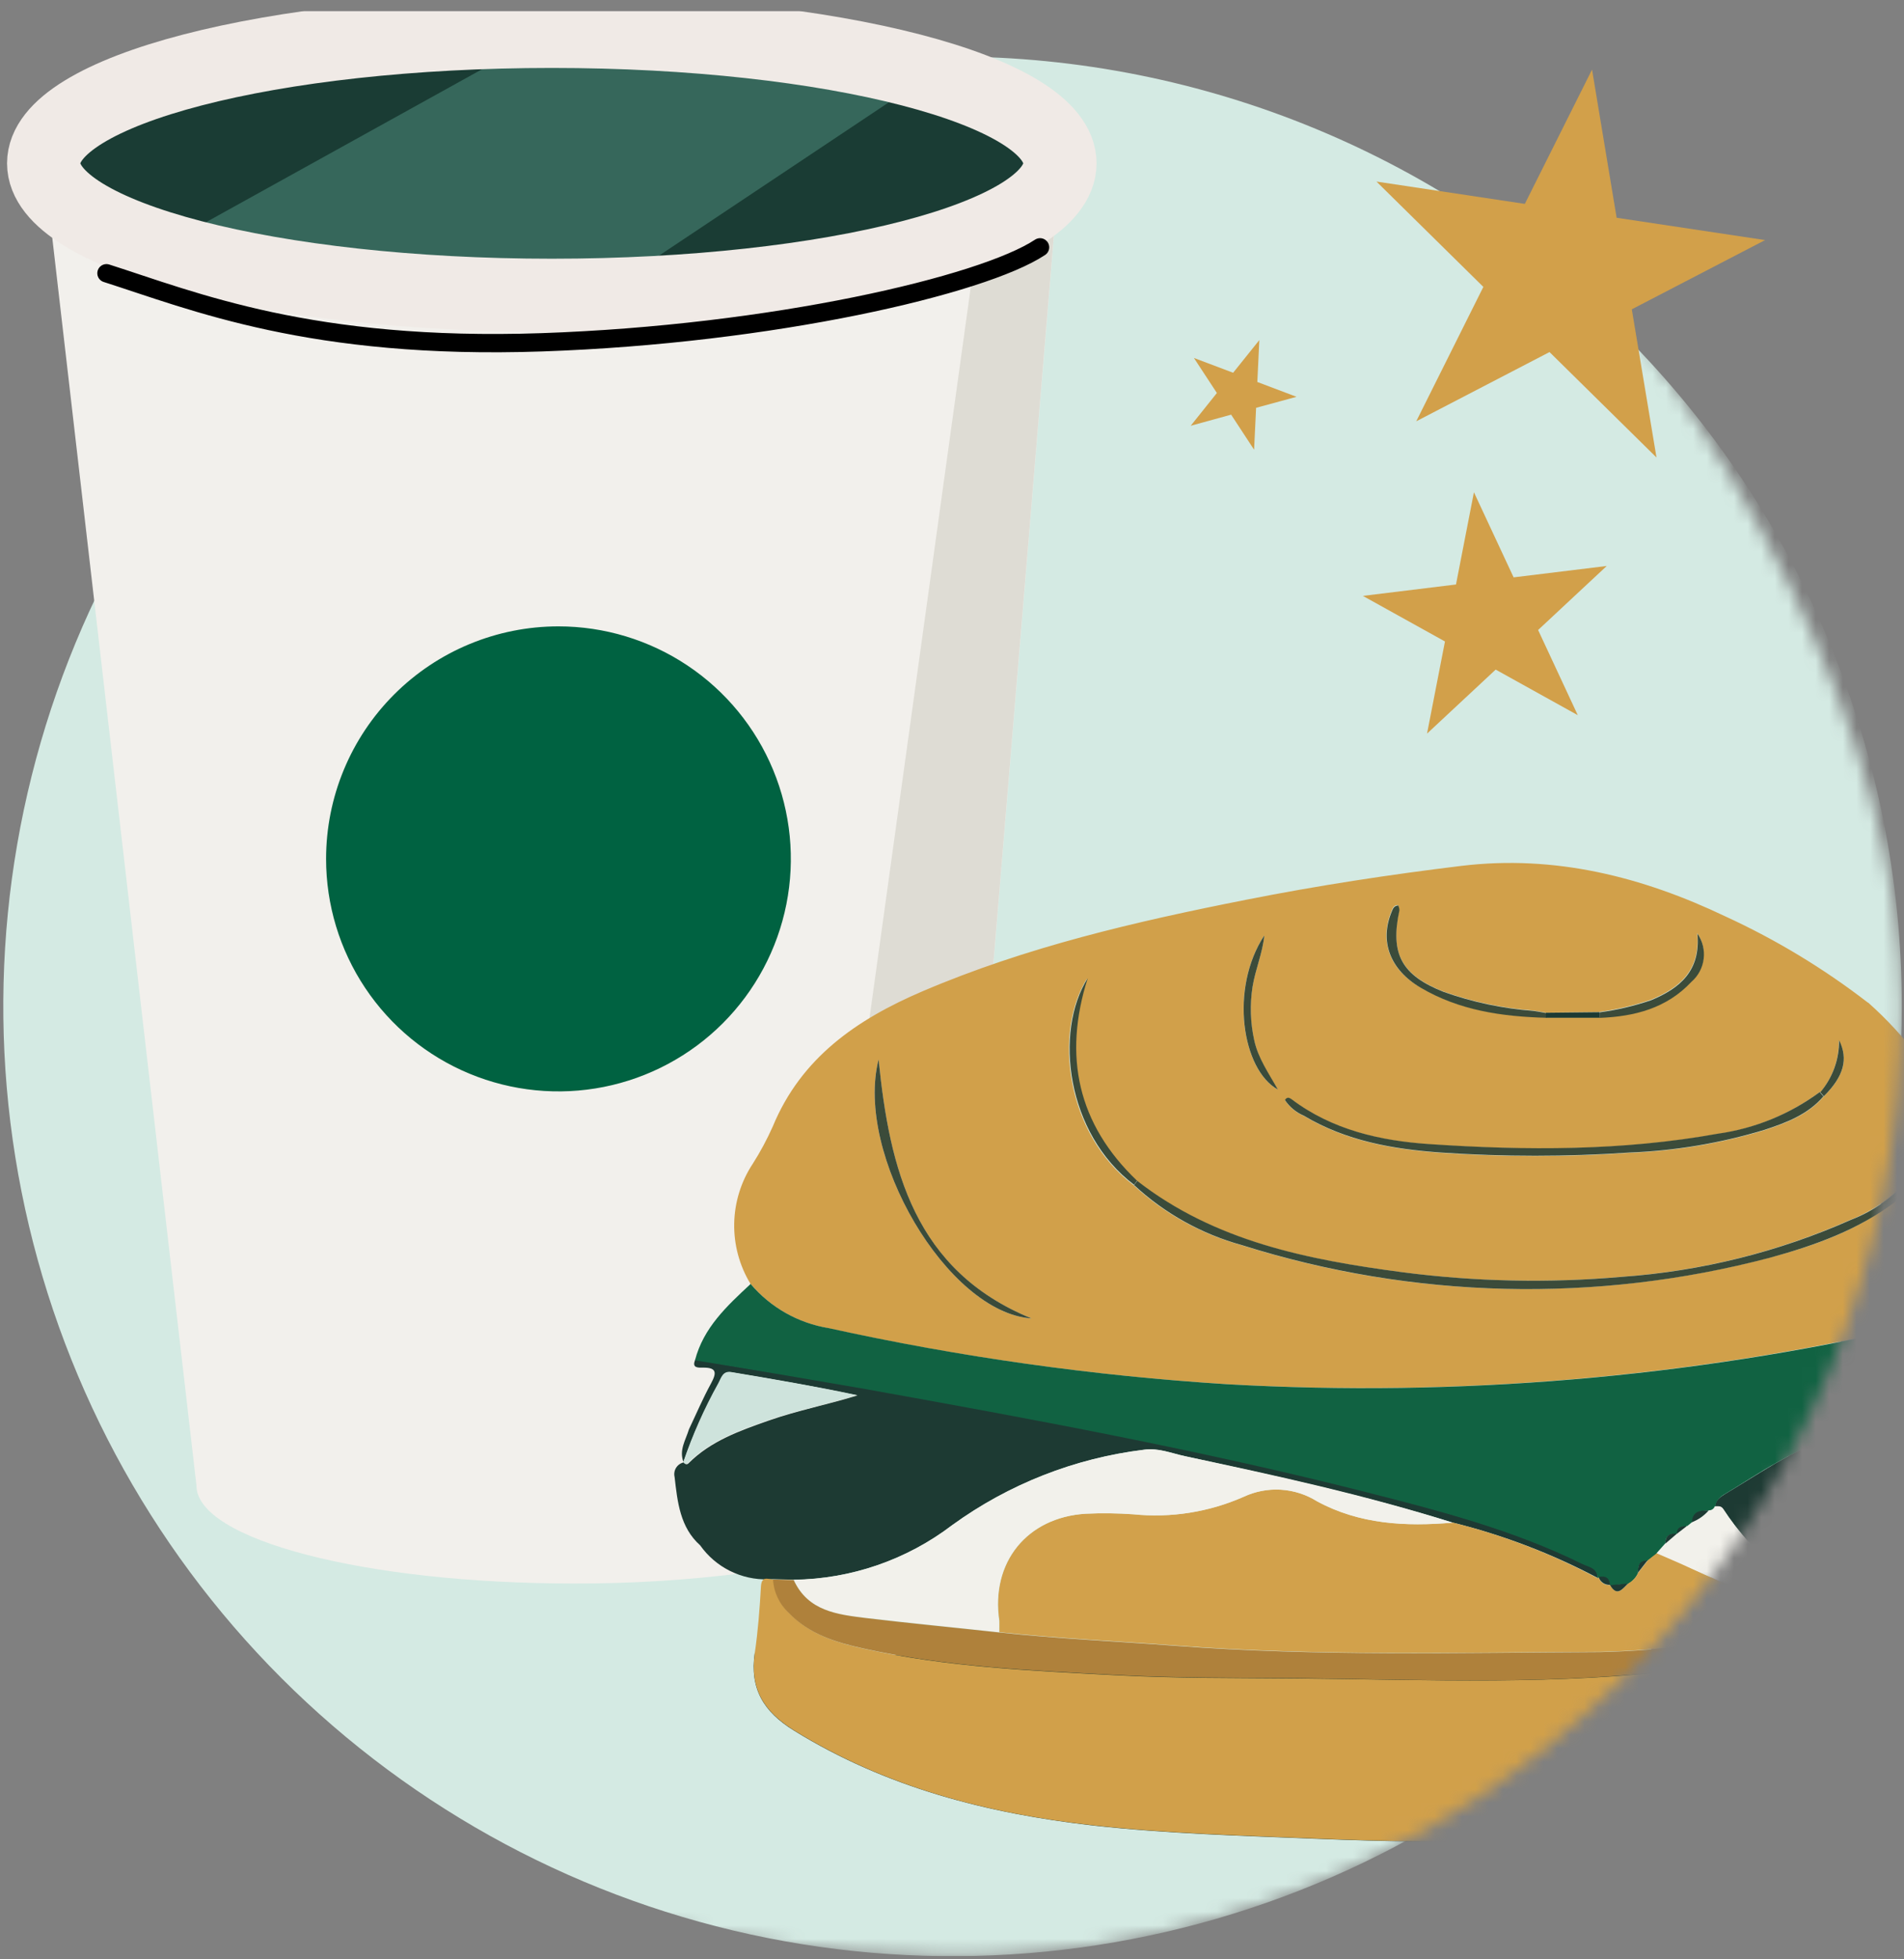 <svg width="140" height="144" viewBox="0 0 140 144" fill="none" xmlns="http://www.w3.org/2000/svg">
<rect x="0" y="0" width="140" height="144" fill="#808080" stroke="none"/>
<g clip-path="url(#clip0_865_9499)">
<mask id="mask0_865_9499" style="mask-type:luminance" maskUnits="userSpaceOnUse" x="-25" y="-21" width="165" height="165">
<path d="M-23.268 80.043C-19.415 118.437 31.488 143.77 70.037 143.77C79.203 143.77 88.28 141.964 96.748 138.456C105.216 134.948 112.91 129.806 119.392 123.324C125.873 116.842 131.014 109.146 134.522 100.677C138.03 92.208 139.835 83.13 139.835 73.963C139.835 35.416 90.886 -20.017 52.344 -20.017H50.431C12.259 -20.017 -33.249 -19.2 -23.268 80.043Z" fill="white"/>
</mask>
<g mask="url(#mask0_865_9499)">
<path d="M139.837 73.964C139.837 87.771 135.744 101.267 128.074 112.747C120.405 124.226 109.504 133.173 96.75 138.457C83.996 143.74 69.962 145.123 56.423 142.429C42.884 139.736 30.447 133.087 20.686 123.325C10.924 113.562 4.277 101.124 1.583 87.583C-1.11 74.042 0.272 60.006 5.555 47.251C10.838 34.495 19.784 23.593 31.262 15.923C42.74 8.252 56.235 4.158 70.04 4.158C88.551 4.158 106.305 11.513 119.394 24.604C132.484 37.695 139.837 55.451 139.837 73.964Z" fill="#D4EAE3"/>
<path d="M77.936 12.005L69.854 109.196H14.448L3.211 12.005H77.936Z" fill="#F2F0EC"/>
<path d="M69.851 109.196C69.851 111.59 65.314 113.719 58.348 115.031C57.224 115.241 56.031 115.429 54.781 115.597C50.592 116.133 46.372 116.394 42.148 116.379C26.841 116.379 14.445 113.154 14.445 109.182C14.445 105.21 26.848 101.985 42.148 101.985C46.963 101.961 51.772 102.308 56.533 103.025C57.727 103.213 58.864 103.423 59.932 103.66C65.998 105.007 69.858 106.976 69.858 109.196" fill="#F2F0EC"/>
<path d="M41.056 46.035C44.436 46.034 47.74 47.035 50.551 48.912C53.362 50.789 55.553 53.458 56.847 56.581C58.142 59.704 58.481 63.14 57.822 66.456C57.162 69.771 55.535 72.817 53.145 75.207C50.755 77.597 47.71 79.225 44.395 79.884C41.08 80.543 37.644 80.204 34.521 78.91C31.399 77.616 28.73 75.424 26.853 72.613C24.976 69.802 23.975 66.497 23.977 63.117C23.978 58.587 25.778 54.243 28.981 51.04C32.184 47.837 36.527 46.037 41.056 46.035Z" fill="#006241"/>
<path d="M77.933 11.977L69.85 109.197C69.85 111.591 65.314 113.72 58.348 115.032L59.157 109.197L59.939 103.675L60.023 103.047L72.3 14.456L75.092 12.005L77.933 11.977Z" fill="#DEDCD4"/>
<path d="M79.511 11.349C79.511 16.368 64.853 20.493 46.008 20.996C44.731 20.996 43.433 21.045 42.12 21.052C30.723 21.052 20.518 19.725 13.664 17.631C8.08 15.942 4.758 13.743 4.758 11.349C4.758 5.988 21.509 1.639 42.12 1.639C53.246 1.639 63.234 2.902 70.074 4.913C75.93 6.623 79.483 8.878 79.483 11.349" fill="#1A3C34"/>
<path d="M69.267 4.913L45.187 20.968C43.91 20.968 42.612 21.024 41.292 21.024C29.895 21.024 19.69 19.698 12.836 17.61L40.566 2.253L69.267 4.913Z" fill="#36675B"/>
<path d="M40.574 21.707C61.208 21.707 77.936 17.363 77.936 12.004C77.936 6.645 61.208 2.301 40.574 2.301C19.939 2.301 3.211 6.645 3.211 12.004C3.211 17.363 19.939 21.707 40.574 21.707Z" stroke="#F0EAE6" stroke-width="5.385" stroke-miterlimit="10"/>
<path d="M7.828 20.082C14.201 22.114 22.89 25.737 39.837 25.157C56.784 24.578 72.265 20.969 76.474 18.177" stroke="black" stroke-width="1.346" stroke-miterlimit="10" stroke-linecap="round"/>
<path d="M55.494 121.496C55.117 124.107 56.137 125.803 58.377 127.186C65.147 131.374 72.602 133.28 80.384 134.166C85.856 134.774 91.356 134.92 96.856 135.143C106.942 135.548 116.993 135.486 126.946 133.594C132.767 132.491 138.358 130.739 143.111 126.99C143.97 126.292 144.612 123.723 144.13 122.767C144.014 122.57 143.826 122.426 143.607 122.362C141.115 121.518 138.671 120.539 136.285 119.43C135.921 119.012 135.431 118.724 134.889 118.606C131.783 116.449 128.817 114.153 126.723 110.928C126.562 110.683 126.339 110.718 126.109 110.739C126.109 110.258 126.472 110.041 126.848 109.797C128.098 109.05 129.319 108.268 130.576 107.535C134.945 104.994 139.852 103.724 144.424 101.664C146.811 100.589 149.26 99.619 151.313 97.923C152.297 98.775 151.033 98.754 150.831 98.879C150.133 99.312 150.063 99.577 150.656 100.226C152.422 102.09 157.713 105.343 159.953 106.558L163.876 108.575L144.961 123.151C144.961 123.151 144.682 123.186 144.158 122.774M56.499 116.072C55.522 116.103 54.552 115.89 53.676 115.454C52.8 115.018 52.046 114.372 51.481 113.573C50.001 112.254 49.813 110.376 49.603 108.554C49.575 108.437 49.57 108.316 49.59 108.197C49.61 108.078 49.654 107.964 49.72 107.863C49.785 107.762 49.87 107.675 49.97 107.608C50.07 107.541 50.183 107.495 50.301 107.472C50.31 107.506 50.329 107.536 50.354 107.56C50.379 107.584 50.41 107.6 50.444 107.607C50.478 107.615 50.513 107.612 50.546 107.601C50.579 107.589 50.608 107.569 50.63 107.542C52.277 105.895 54.406 105.148 56.534 104.401C58.663 103.654 60.876 103.228 63.053 102.558C59.968 101.902 56.89 101.378 53.812 100.862C53.17 100.75 53.066 101.315 52.849 101.699C51.812 103.532 50.943 105.455 50.253 107.444C49.918 106.572 50.42 105.832 50.657 105.05C51.195 103.919 51.684 102.767 52.284 101.671C52.709 100.883 52.703 100.499 51.676 100.513C51.376 100.513 50.832 100.569 51.125 99.926C55.187 100.624 59.257 101.253 63.312 101.979C75.764 104.212 88.209 106.502 100.472 109.615C105.888 111.012 111.312 112.408 116.358 114.893C116.819 115.123 117.517 115.179 117.475 115.968C114.105 114.186 110.53 112.822 106.831 111.905C100.36 109.895 93.751 108.464 87.134 107.019C86.142 106.809 85.172 106.39 84.118 106.544C79.025 107.166 74.173 109.073 70.019 112.087C66.667 114.639 62.583 116.046 58.37 116.1L56.89 116.058M156.924 113.894C156.401 113.629 155.982 113.427 155.57 113.196C150.922 110.795 146.497 108.115 144.242 103.075C143.949 102.411 143.607 102.46 143.035 102.698C141.613 103.316 140.159 103.856 138.679 104.317C137.632 104.624 137.437 105.015 137.828 106.055C140.068 112.01 144.375 115.884 150.049 118.446C150.251 118.559 150.484 118.605 150.714 118.576C150.944 118.547 151.159 118.445 151.326 118.285C153.155 116.833 154.998 115.395 156.91 113.881" fill="#1D3A33"/>
<path d="M137.365 73.686C140.103 76.12 142.333 79.072 143.926 82.37C144.087 82.698 144.247 83.069 144.624 83.152C144.685 83.71 144.871 84.247 145.169 84.723C147.004 87.515 147.542 90.475 146.292 93.651C144.956 95.555 142.97 96.905 140.709 97.448C124.142 101.245 107.123 102.685 90.154 101.728C80.291 101.107 70.491 99.727 60.839 97.602C58.629 97.217 56.625 96.065 55.179 94.349C54.369 93.013 53.955 91.474 53.986 89.912C54.017 88.35 54.491 86.829 55.353 85.526C55.908 84.653 56.398 83.741 56.819 82.796C58.913 77.728 63.003 74.922 67.812 72.863C75.49 69.582 83.51 67.732 91.634 66.126C96.89 65.086 102.18 64.277 107.485 63.634C114.332 62.818 120.747 64.43 126.875 67.355C130.593 69.062 134.106 71.186 137.344 73.686M117.585 74.385L113.676 74.427C113.355 74.371 113.034 74.308 112.713 74.266C110.464 74.096 108.248 73.626 106.124 72.87C103.046 71.648 102.208 70.078 102.878 66.873C102.874 66.75 102.845 66.629 102.795 66.517C102.467 66.517 102.397 66.769 102.306 66.985C101.413 69.17 102.166 71.257 104.449 72.57C107.283 74.238 110.43 74.664 113.655 74.775H117.592C120.153 74.678 122.533 74.077 124.355 72.123C124.852 71.691 125.172 71.091 125.254 70.438C125.335 69.784 125.171 69.124 124.795 68.584C125.039 71.341 123.483 72.605 121.41 73.47C120.167 73.895 118.886 74.197 117.585 74.371M133.813 80.255C131.613 81.888 129.041 82.948 126.33 83.341C119.302 84.611 112.217 84.583 105.133 84.109C101.503 83.864 97.972 83.069 94.956 80.8C94.81 80.688 94.628 80.625 94.489 80.87C94.83 81.383 95.316 81.783 95.885 82.021C98.991 83.885 102.446 84.478 105.984 84.73C110.576 85.04 115.184 85.04 119.776 84.73C123.159 84.601 126.51 84.04 129.75 83.061C131.356 82.531 132.94 81.938 134.092 80.59C135.551 79.138 135.948 77.84 135.216 76.472C135.23 77.878 134.734 79.243 133.82 80.311M83.565 86.803C79.196 82.615 78.107 77.644 79.936 71.906C77.444 75.871 78.372 83.348 83.335 87.089C85.585 89.177 88.305 90.693 91.264 91.508C103.85 95.475 117.302 95.799 130.064 92.443C133.387 91.571 136.625 90.426 139.403 88.255C139.969 87.822 140.562 87.376 140.457 86.489C139.284 87.902 137.767 88.991 136.053 89.651C130.727 92.013 125.03 93.43 119.218 93.84C113.828 94.312 108.404 94.198 103.039 93.498C96.094 92.583 89.289 91.243 83.565 86.782M64.601 77.868C62.822 84.849 69.676 96.478 75.839 96.897C67.24 93.407 65.411 85.938 64.601 77.868ZM93.958 80.081C93.26 78.887 92.499 77.784 92.213 76.43C91.933 75.145 91.893 73.82 92.095 72.521C92.304 71.243 92.835 70.036 92.96 68.751C90.391 72.66 91.32 78.622 93.958 80.081Z" fill="#D1A04A"/>
<path d="M55.178 94.348C56.644 96.084 58.681 97.24 60.922 97.608C70.573 99.734 80.374 101.113 90.237 101.734C107.206 102.691 124.225 101.251 140.791 97.455C143.053 96.911 145.039 95.561 146.375 93.657C148.204 94.854 149.87 96.283 151.331 97.908C149.279 99.605 146.829 100.575 144.442 101.65C139.87 103.744 134.963 104.98 130.594 107.521C129.338 108.219 128.116 109.036 126.867 109.782C126.49 110.006 126.169 110.243 126.127 110.725C126.094 110.814 126.034 110.891 125.955 110.945C125.876 110.999 125.783 111.027 125.687 111.025C125.052 111.025 124.508 111.081 124.459 111.884L124.11 112.17H124.054C123.642 112.17 123.356 112.268 123.314 112.742C122.784 112.7 122.428 112.861 122.463 113.475L121.841 114.173L121.143 114.718C120.522 114.718 120.445 115.123 120.445 115.611C120.294 115.951 120.034 116.231 119.706 116.407L118.379 116.526C118.317 116.002 118.023 115.828 117.528 115.953L117.451 116.016C117.493 115.227 116.795 115.171 116.334 114.941C111.288 112.449 105.865 111.039 100.448 109.664C88.185 106.55 75.74 104.261 63.288 102.027C59.233 101.329 55.164 100.631 51.102 99.975C51.723 97.58 53.447 95.989 55.164 94.39" fill="#116242"/>
<path d="M136.289 119.416C138.675 120.525 141.119 121.504 143.611 122.348C143.831 122.412 144.018 122.557 144.135 122.753C144.616 123.709 143.974 126.299 143.116 126.976C138.362 130.725 132.772 132.477 126.95 133.58C116.997 135.472 106.946 135.535 96.861 135.13C91.361 134.906 85.861 134.76 80.388 134.152C72.606 133.28 65.152 131.36 58.381 127.172C56.141 125.776 55.122 124.093 55.499 121.49C55.736 119.863 55.862 118.216 55.952 116.603C56.001 115.78 56.476 116.066 56.888 116.101C56.94 117.045 57.358 117.931 58.053 118.572C59.575 120.149 61.543 120.736 63.567 121.182C69.626 122.523 75.81 122.788 81.98 123.116C86.475 123.36 90.991 123.319 95.493 123.36C105.062 123.451 114.645 123.884 124.2 122.662C127.648 122.319 131.054 121.641 134.37 120.638C135.068 120.401 135.989 120.394 136.289 119.451" fill="#D1A04A"/>
<path d="M121.136 114.69L121.834 114.146C122.686 114.516 123.544 114.844 124.382 115.27C126.985 116.505 129.742 117.448 132.06 119.284C131.784 119.457 131.489 119.598 131.18 119.703C126.762 120.724 122.25 121.293 117.716 121.399C107.303 121.441 96.889 121.727 86.482 120.938C82.154 120.61 77.806 120.422 73.486 119.954C73.486 119.675 73.486 119.395 73.486 119.116C72.844 114.837 75.51 111.514 79.858 111.249C81.021 111.194 82.187 111.208 83.348 111.291C86.107 111.57 88.892 111.13 91.431 110.013C92.287 109.61 93.231 109.428 94.176 109.485C95.121 109.541 96.037 109.833 96.84 110.335C99.967 112.031 103.373 112.205 106.828 111.905C110.526 112.829 114.098 114.2 117.465 115.989L117.542 115.926C117.599 116.103 117.714 116.256 117.869 116.359C118.023 116.463 118.208 116.512 118.393 116.498C118.91 117.385 119.308 116.771 119.72 116.38C120.048 116.204 120.308 115.924 120.459 115.584L121.157 114.69" fill="#D2A14B"/>
<path d="M106.821 111.906C103.331 112.206 99.96 112.031 96.833 110.335C96.031 109.834 95.116 109.541 94.172 109.485C93.228 109.429 92.286 109.611 91.43 110.014C88.881 111.137 86.084 111.577 83.313 111.292C82.151 111.209 80.986 111.195 79.823 111.25C75.475 111.515 72.843 114.838 73.45 119.117C73.492 119.396 73.45 119.675 73.45 119.954C70.184 119.605 66.924 119.256 63.679 118.9C61.585 118.656 59.421 118.419 58.367 116.108C62.578 116.055 66.66 114.648 70.009 112.094C74.166 109.081 79.02 107.174 84.115 106.552C85.169 106.398 86.14 106.817 87.131 107.026C93.748 108.422 100.392 109.874 106.828 111.913" fill="#F2F1EB"/>
<path d="M58.361 116.128C59.415 118.418 61.565 118.655 63.673 118.92C66.933 119.311 70.192 119.618 73.445 119.974C77.765 120.442 82.114 120.63 86.441 120.959C96.848 121.747 107.262 121.461 117.675 121.419C122.209 121.313 126.721 120.745 131.139 119.723C131.448 119.618 131.743 119.477 132.019 119.304L134.846 118.606C135.387 118.723 135.877 119.012 136.242 119.43C135.941 120.372 135.02 120.379 134.322 120.617C131.004 121.62 127.595 122.298 124.146 122.641C114.597 123.883 105.014 123.451 95.445 123.339C90.943 123.297 86.427 123.339 81.932 123.095C75.762 122.767 69.578 122.501 63.52 121.161C61.488 120.714 59.527 120.128 58.005 118.55C57.311 117.909 56.892 117.023 56.84 116.079L58.319 116.121" fill="#AF813B"/>
<path d="M156.925 113.894C154.999 115.408 153.156 116.846 151.342 118.298C151.174 118.458 150.959 118.56 150.73 118.589C150.5 118.618 150.266 118.573 150.064 118.459C144.39 115.897 140.083 112.023 137.843 106.068C137.452 105.035 137.647 104.637 138.694 104.33C140.174 103.869 141.628 103.329 143.05 102.711C143.622 102.473 143.964 102.424 144.257 103.088C146.533 108.128 150.937 110.808 155.585 113.21C155.997 113.426 156.416 113.628 156.939 113.908" fill="#D1E7E0"/>
<path d="M134.857 118.592L132.03 119.29C129.741 117.454 126.984 116.497 124.352 115.276C123.515 114.885 122.656 114.529 121.805 114.152L122.426 113.454L123.277 112.721L124.017 112.149H124.073L124.422 111.862C124.894 111.679 125.316 111.384 125.651 111.004C125.746 111.005 125.839 110.977 125.918 110.924C125.997 110.87 126.057 110.793 126.09 110.704C126.321 110.704 126.544 110.648 126.704 110.899C128.798 114.124 131.765 116.421 134.871 118.578" fill="#F2F1EB"/>
<path d="M50.25 107.442C50.925 105.447 51.781 103.517 52.805 101.676C53.021 101.292 53.126 100.727 53.768 100.839C56.846 101.355 59.924 101.879 63.009 102.535C60.831 103.233 58.612 103.638 56.49 104.378C54.368 105.118 52.232 105.872 50.585 107.519C50.563 107.546 50.534 107.566 50.502 107.578C50.469 107.589 50.434 107.592 50.4 107.584C50.366 107.577 50.334 107.561 50.309 107.537C50.284 107.513 50.266 107.483 50.257 107.449" fill="#CEE3DC"/>
<path d="M83.613 86.782C89.337 91.243 96.177 92.583 103.087 93.498C108.451 94.198 113.876 94.313 119.266 93.84C125.078 93.43 130.774 92.013 136.101 89.651C137.815 88.991 139.331 87.902 140.505 86.489C140.61 87.376 140.017 87.823 139.451 88.255C136.659 90.391 133.435 91.536 130.112 92.444C117.35 95.8 103.898 95.475 91.312 91.508C88.353 90.693 85.633 89.178 83.383 87.09L83.613 86.803" fill="#3B4B3A"/>
<path d="M134.084 80.569C132.932 81.916 131.348 82.51 129.735 83.04C126.498 84.019 123.148 84.58 119.768 84.708C115.176 85.019 110.568 85.019 105.976 84.708C102.437 84.457 98.996 83.864 95.876 82C95.309 81.76 94.824 81.359 94.481 80.848C94.62 80.604 94.802 80.667 94.948 80.771C97.956 83.047 101.495 83.843 105.125 84.087C112.209 84.562 119.294 84.59 126.322 83.319C129.031 82.937 131.603 81.887 133.804 80.262L134.049 80.548" fill="#3B4B3A"/>
<path d="M64.603 77.867C65.412 85.937 67.241 93.385 75.84 96.896C69.677 96.478 62.823 84.855 64.603 77.867Z" fill="#3B4B3A"/>
<path d="M113.676 74.803C110.451 74.712 107.303 74.266 104.47 72.597C102.187 71.257 101.433 69.17 102.327 67.013C102.417 66.796 102.487 66.566 102.815 66.545C102.866 66.657 102.895 66.778 102.899 66.901C102.201 70.126 103.067 71.676 106.145 72.897C108.269 73.654 110.485 74.123 112.734 74.293C113.055 74.335 113.376 74.398 113.697 74.454V74.824" fill="#3B4B3A"/>
<path d="M83.381 87.068C78.418 83.326 77.49 75.85 79.982 71.885C78.153 77.623 79.242 82.621 83.611 86.781L83.381 87.068Z" fill="#3B4B3A"/>
<path d="M93.962 80.079C91.324 78.621 90.396 72.659 92.964 68.75C92.839 70.034 92.308 71.242 92.099 72.519C91.897 73.819 91.937 75.144 92.218 76.429C92.504 77.783 93.299 78.886 93.962 80.079Z" fill="#3B4B3A"/>
<path d="M117.602 74.405C118.903 74.231 120.184 73.929 121.426 73.505C123.52 72.625 125.056 71.362 124.812 68.618C125.188 69.158 125.352 69.819 125.27 70.472C125.189 71.126 124.869 71.726 124.372 72.157C122.55 74.105 120.184 74.712 117.609 74.81V74.419" fill="#3B4B3A"/>
<path d="M133.832 80.29C134.747 79.221 135.243 77.857 135.228 76.45C135.926 77.846 135.563 79.117 134.104 80.569L133.86 80.29" fill="#3B4B3A"/>
<path d="M117.608 74.405V74.802H113.672V74.433L117.581 74.391" fill="#1D3A33"/>
<path d="M125.631 111.019C125.296 111.399 124.875 111.694 124.402 111.877C124.451 111.075 124.996 110.984 125.631 111.019Z" fill="#1D3A33"/>
<path d="M119.713 116.379C119.301 116.77 118.903 117.384 118.387 116.498L119.713 116.379Z" fill="#1D3A33"/>
<path d="M123.305 112.715L122.453 113.448C122.453 112.834 122.774 112.673 123.305 112.715Z" fill="#1D3A33"/>
<path d="M121.135 114.689L120.438 115.582C120.438 115.093 120.5 114.682 121.135 114.689Z" fill="#1D3A33"/>
<path d="M118.395 116.477C118.209 116.491 118.024 116.442 117.87 116.338C117.715 116.234 117.6 116.081 117.543 115.904C118.039 115.786 118.332 115.953 118.395 116.477Z" fill="#1D3A33"/>
<path d="M124.029 112.161L123.289 112.734C123.289 112.259 123.617 112.141 124.029 112.161Z" fill="#1D3A33"/>
</g>
<path d="M121.801 33.623L113.935 25.875L104.135 30.963L109.07 21.086L101.211 13.344L112.12 14.985L117.062 5.114L118.87 16.004L129.786 17.645L119.986 22.733L121.801 33.623Z" fill="#D2A04A"/>
<path d="M116.013 52.562L109.976 49.212L104.929 53.916L106.248 47.145L100.211 43.795L107.058 42.957L108.377 36.179L111.295 42.433L118.142 41.596L113.096 46.301L116.013 52.562Z" fill="#D2A04A"/>
<path d="M92.213 33.051L90.524 30.475L87.551 31.292L89.477 28.883L87.788 26.308L90.671 27.396L92.597 24.995L92.451 28.074L95.333 29.163L92.36 29.972L92.213 33.051Z" fill="#D2A04A"/>
</g>
<defs>
<clipPath id="clip0_865_9499">
<rect width="140" height="142.963" fill="white" transform="translate(0 0.808)"/>
</clipPath>
</defs>
</svg>
